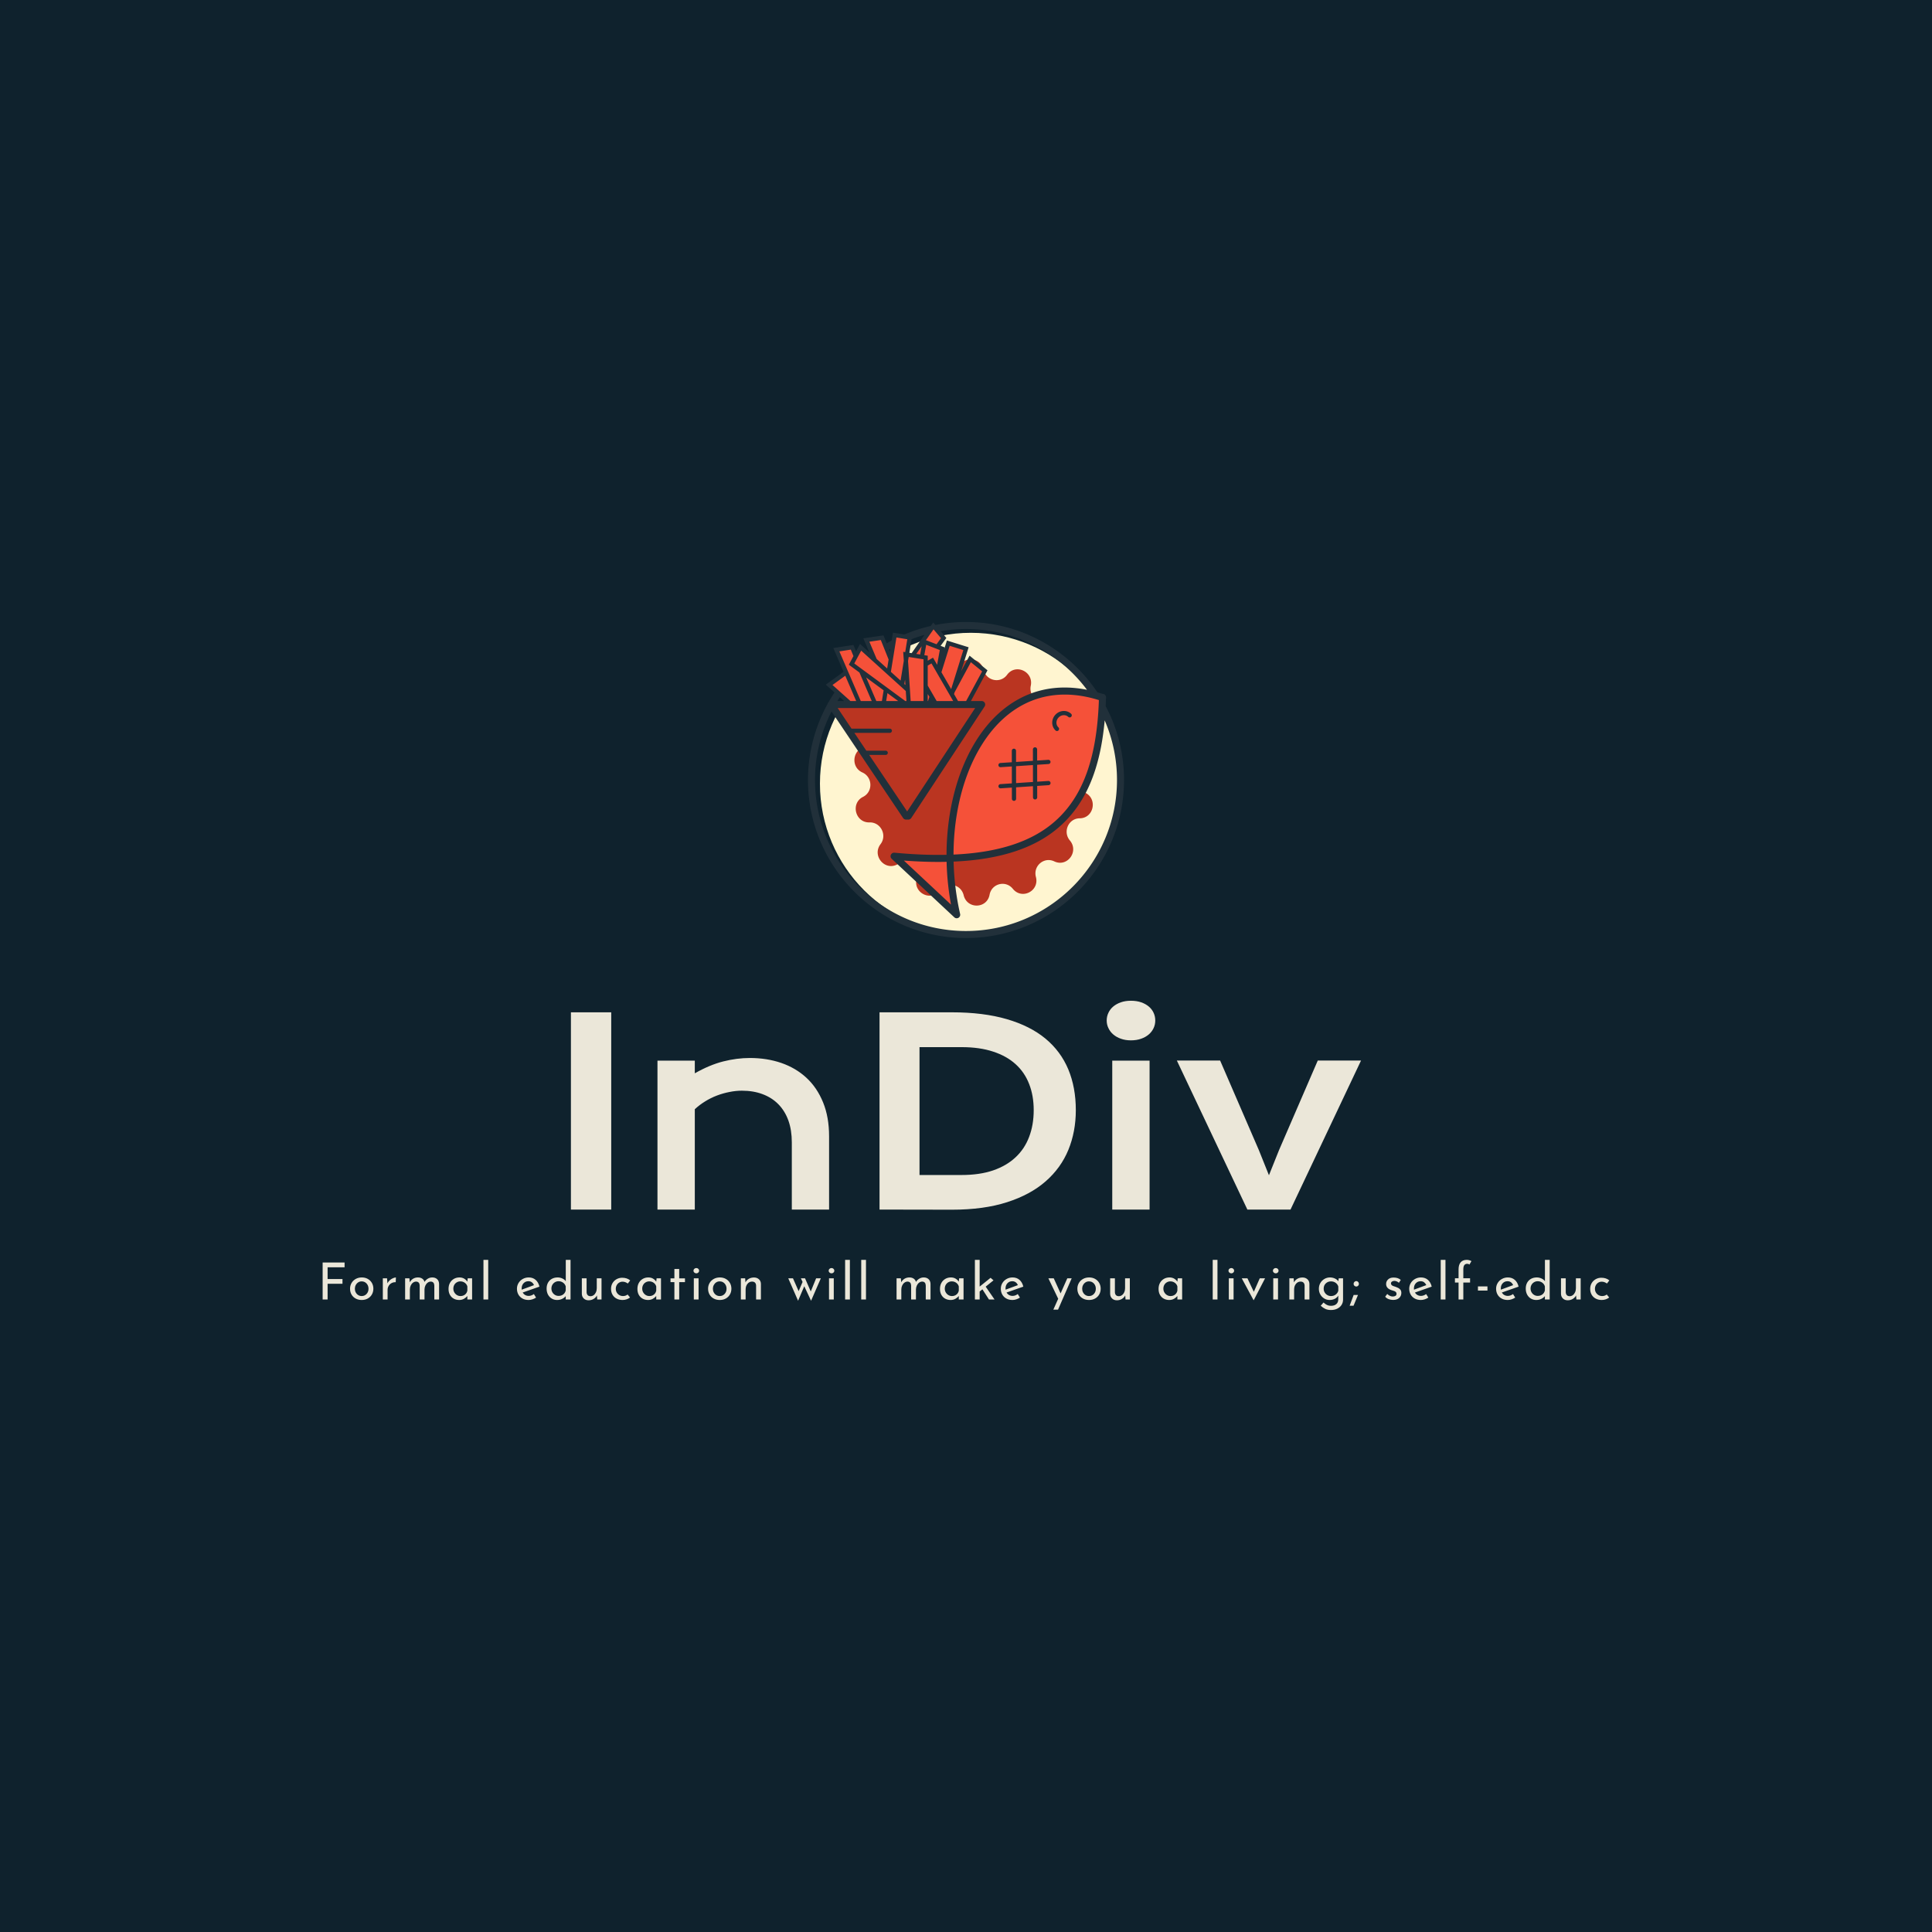 <svg version="1.1" preserveAspectRatio="none" xmlns="http://www.w3.org/2000/svg" width="500" height="500" viewBox="0 0 500 500"><rect width="100%" height="100%" fill="#0F222D" fill-opacity="1"/><svg viewBox="386.073 326.548 615.719 329.23" width="333" height="178.058" x="83.5px" y="160.971px" xmlns="http://www.w3.org/2000/svg" xmlns:xlink="http://www.w3.org/1999/xlink" preserveAspectRatio="none"><defs></defs><style>.aDFQBjvS2colors-3 {fill:#21303A;fill-opacity:1;}.aDFQBjvS2colors-4 {fill:#51819E;fill-opacity:1;}.aDFQBjvS2colors-5 {fill:#064B75;fill-opacity:1;}.aDFQBjvS2colors-6 {fill:#ACA58C;fill-opacity:1;}.aDFQBjvS2colors-7 {fill:#3E5563;fill-opacity:1;}.companyName {fill:#EBE7D9;fill-opacity:1;}.icon1 {fill:#FFF5D0;fill-opacity:1;}.icon2 {fill:#BA3521;fill-opacity:1;}.icon3 {fill:#F55139;fill-opacity:1;}.icon3-str {stroke:#F55139;stroke-opacity:1;}.text {fill:#EBE7D9;fill-opacity:1;}</style><g opacity="1" transform="rotate(0 386.073 631.778)">
<svg width="615.719" height="24" x="386.073" y="631.778" version="1.1" preserveAspectRatio="none" viewBox="4.16 -31 1006.56 39.24">
  <g transform="matrix(1 0 0 1 0 0)" class="text"><path id="id-6izo4zJp50" d="M4.16-28.92L21.32-28.92L21.32-25.20L8.04-25.20L8.04-16L19.68-16L19.68-12.28L8.04-12.28L8.04 0L4.16 0L4.16-28.92Z M25.60-8.44Q25.60-10.88 26.78-12.90Q27.96-14.92 30.06-16.08Q32.16-17.24 34.80-17.24L34.80-17.24Q37.44-17.24 39.50-16.08Q41.56-14.92 42.70-12.92Q43.84-10.92 43.84-8.44L43.84-8.44Q43.84-5.96 42.70-3.94Q41.56-1.92 39.48-0.76Q37.40 0.40 34.72 0.40L34.72 0.40Q32.12 0.40 30.04-0.70Q27.96-1.80 26.78-3.80Q25.60-5.80 25.60-8.44L25.60-8.44ZM29.36-8.40Q29.36-6.84 30.06-5.52Q30.76-4.20 31.98-3.44Q33.20-2.68 34.68-2.68L34.68-2.68Q37-2.68 38.52-4.32Q40.04-5.96 40.04-8.40L40.04-8.40Q40.04-10.84 38.52-12.50Q37-14.16 34.68-14.16L34.68-14.16Q33.16-14.16 31.96-13.38Q30.76-12.60 30.06-11.28Q29.36-9.96 29.36-8.40L29.36-8.40Z M54.84-12.64Q55.48-14 56.66-15.04Q57.84-16.08 59.16-16.64Q60.48-17.20 61.48-17.24L61.48-17.24L61.32-13.52Q59.52-13.60 58.06-12.80Q56.60-12 55.78-10.58Q54.96-9.16 54.96-7.56L54.96-7.56L54.96 0L51.24 0L51.24-16.56L54.56-16.56L54.84-12.64Z M89.92-17.24Q92.32-17.24 93.74-15.88Q95.16-14.52 95.24-12.28L95.24-12.28L95.24 0L91.52 0L91.52-10.92Q91.40-13.84 88.88-14L88.88-14Q87.44-14 86.30-13.14Q85.16-12.28 84.52-10.88Q83.88-9.48 83.84-7.88L83.84-7.88L83.84 0L80.08 0L80.08-10.92Q79.96-13.84 77.36-14L77.36-14Q75.96-14 74.82-13.14Q73.68-12.28 73.04-10.86Q72.40-9.44 72.40-7.84L72.40-7.84L72.40 0L68.68 0L68.68-16.56L72.04-16.56L72.32-13.44Q73.28-15.24 74.94-16.24Q76.60-17.24 78.72-17.24L78.72-17.24Q80.72-17.24 82.08-16.30Q83.44-15.36 83.84-13.72L83.84-13.72Q84.88-15.36 86.48-16.30Q88.08-17.24 89.92-17.24L89.92-17.24Z M117.64-16.56L121.08-16.56L121.08 0L117.36 0L117.36-2.72Q116.48-1.56 114.80-0.58Q113.12 0.40 111 0.40L111 0.40Q108.64 0.40 106.74-0.62Q104.84-1.64 103.74-3.60Q102.64-5.56 102.64-8.28L102.64-8.28Q102.64-11 103.78-13.02Q104.92-15.04 106.86-16.14Q108.80-17.24 111.16-17.24L111.16-17.24Q113.28-17.24 114.84-16.32Q116.40-15.40 117.36-13.92L117.36-13.92L117.64-16.56ZM112-2.68Q114.04-2.68 115.50-3.82Q116.96-4.96 117.36-6.92L117.36-6.92L117.36-10.20Q116.88-11.96 115.36-13.06Q113.84-14.16 111.88-14.16L111.88-14.16Q110.40-14.16 109.14-13.44Q107.88-12.72 107.14-11.42Q106.40-10.12 106.40-8.48L106.40-8.48Q106.40-6.88 107.16-5.56Q107.92-4.24 109.20-3.46Q110.48-2.68 112-2.68L112-2.68Z M129.96-31L133.68-31L133.68 0L129.96 0L129.96-31Z M165.36-2.80Q167.44-2.80 169.40-4.24L169.40-4.24L171.12-1.48Q169.80-0.60 168.26-0.10Q166.72 0.40 165.28 0.40L165.28 0.40Q162.52 0.40 160.46-0.74Q158.40-1.88 157.28-3.88Q156.16-5.88 156.16-8.40L156.16-8.40Q156.16-10.84 157.38-12.86Q158.60-14.88 160.72-16.06Q162.84-17.24 165.36-17.24L165.36-17.24Q168.60-17.24 170.78-15.34Q172.96-13.44 173.76-10.04L173.76-10.04L160.64-5.44Q161.36-4.20 162.58-3.50Q163.80-2.80 165.36-2.80L165.36-2.80ZM165.08-14.28Q162.80-14.28 161.32-12.68Q159.84-11.08 159.84-8.60L159.84-8.60Q159.84-8 159.88-7.68L159.88-7.68L169.52-11.24Q168.92-12.60 167.82-13.44Q166.72-14.28 165.08-14.28L165.08-14.28Z M194.36-31L198.08-31L198.08 0L194.32 0L194.32-2.60Q193.12-1.20 191.38-0.40Q189.64 0.40 187.56 0.40L187.56 0.40Q185.24 0.40 183.36-0.72Q181.48-1.84 180.42-3.86Q179.36-5.88 179.36-8.52L179.36-8.52Q179.36-11.20 180.48-13.18Q181.60-15.16 183.56-16.20Q185.52-17.24 188.00-17.24L188.00-17.24Q189.88-17.24 191.62-16.46Q193.36-15.68 194.36-14.32L194.36-14.32L194.36-31ZM188.72-2.80Q190.88-2.80 192.38-3.96Q193.88-5.12 194.32-7.08L194.32-7.08L194.32-10.20Q193.84-12 192.28-13.14Q190.72-14.28 188.72-14.28L188.72-14.28Q187.20-14.28 185.92-13.54Q184.64-12.80 183.88-11.50Q183.12-10.20 183.12-8.56L183.12-8.56Q183.12-6.96 183.88-5.64Q184.64-4.32 185.92-3.56Q187.20-2.80 188.72-2.80L188.72-2.80Z M218.60-16.56L222.32-16.56L222.32 0L218.96 0L218.72-3.16Q217.88-1.48 216.12-0.42Q214.36 0.64 212.20 0.64L212.20 0.64Q209.92 0.64 208.46-0.74Q207.00-2.12 206.92-4.32L206.92-4.32L206.92-16.56L210.64-16.56L210.64-5.64Q210.72-4.24 211.46-3.42Q212.20-2.60 213.68-2.56L213.68-2.56Q215.04-2.56 216.16-3.38Q217.28-4.20 217.94-5.64Q218.60-7.08 218.60-8.84L218.60-8.84L218.60-16.56Z M244.64-1.56Q243.52-0.64 241.98-0.12Q240.44 0.40 238.84 0.40L238.84 0.40Q236.16 0.40 234.10-0.68Q232.04-1.76 230.90-3.74Q229.76-5.72 229.76-8.32L229.76-8.32Q229.76-10.88 230.96-12.86Q232.16-14.84 234.16-15.92Q236.16-17 238.48-17L238.48-17Q242.28-17 244.76-14.92L244.76-14.92L242.88-12.48Q242.08-13.08 241.04-13.50Q240.00-13.92 238.80-13.92L238.80-13.92Q237.32-13.92 236.10-13.18Q234.88-12.44 234.18-11.16Q233.48-9.88 233.48-8.32L233.48-8.32Q233.48-6.76 234.22-5.48Q234.96-4.20 236.24-3.44Q237.52-2.68 239.16-2.68L239.16-2.68Q241.20-2.68 242.72-3.88L242.72-3.88L244.64-1.56Z M265.40-16.56L268.84-16.56L268.84 0L265.12 0L265.12-2.72Q264.24-1.56 262.56-0.58Q260.88 0.40 258.76 0.40L258.76 0.40Q256.40 0.40 254.50-0.62Q252.60-1.64 251.50-3.60Q250.40-5.56 250.40-8.28L250.40-8.28Q250.40-11 251.54-13.02Q252.68-15.04 254.62-16.14Q256.56-17.24 258.92-17.24L258.92-17.24Q261.04-17.24 262.60-16.32Q264.16-15.40 265.12-13.92L265.12-13.92L265.40-16.56ZM259.76-2.68Q261.80-2.68 263.26-3.82Q264.72-4.96 265.12-6.92L265.12-6.92L265.12-10.20Q264.64-11.96 263.12-13.06Q261.60-14.16 259.64-14.16L259.64-14.16Q258.16-14.16 256.90-13.44Q255.64-12.72 254.90-11.42Q254.16-10.12 254.16-8.48L254.16-8.48Q254.16-6.88 254.92-5.56Q255.68-4.24 256.96-3.46Q258.24-2.68 259.76-2.68L259.76-2.68Z M279.32-23.84L283.08-23.84L283.08-16.52L287.60-16.52L287.60-13.56L283.08-13.56L283.08 0L279.32 0L279.32-13.56L276.28-13.56L276.28-16.52L279.32-16.52L279.32-23.84Z M294.52-16.56L298.24-16.56L298.24 0L294.52 0L294.52-16.56ZM294.24-22.52Q294.24-23.40 294.92-24Q295.60-24.60 296.48-24.60L296.48-24.60Q297.36-24.60 298.02-24Q298.68-23.40 298.68-22.52L298.68-22.52Q298.68-21.64 298.02-21.04Q297.36-20.44 296.48-20.44L296.48-20.44Q295.60-20.44 294.92-21.04Q294.24-21.64 294.24-22.52L294.24-22.52Z M305.68-8.44Q305.68-10.88 306.86-12.90Q308.04-14.92 310.14-16.08Q312.24-17.24 314.88-17.24L314.88-17.24Q317.52-17.24 319.58-16.08Q321.64-14.92 322.78-12.92Q323.92-10.92 323.92-8.44L323.92-8.44Q323.92-5.96 322.78-3.94Q321.64-1.92 319.56-0.76Q317.48 0.40 314.80 0.40L314.80 0.40Q312.20 0.40 310.12-0.70Q308.04-1.80 306.86-3.80Q305.68-5.80 305.68-8.44L305.68-8.44ZM309.44-8.40Q309.44-6.84 310.14-5.52Q310.84-4.20 312.06-3.44Q313.28-2.68 314.76-2.68L314.76-2.68Q317.08-2.68 318.60-4.32Q320.12-5.96 320.12-8.40L320.12-8.40Q320.12-10.84 318.60-12.50Q317.08-14.16 314.76-14.16L314.76-14.16Q313.24-14.16 312.04-13.38Q310.84-12.60 310.14-11.28Q309.44-9.96 309.44-8.40L309.44-8.40Z M341.60-17.20Q343.92-17.20 345.44-15.82Q346.96-14.44 347-12.24L347-12.24L347 0L343.24 0L343.24-10.96Q343.16-12.36 342.40-13.16Q341.64-13.96 340.12-14L340.12-14Q337.92-14 336.48-12.24Q335.04-10.48 335.04-7.76L335.04-7.76L335.04 0L331.32 0L331.32-16.56L334.68-16.56L334.92-13.36Q335.80-15.16 337.56-16.18Q339.32-17.20 341.60-17.20L341.60-17.20Z M390.20-16.56L393.88-16.56L386.24 1L380.92-10.36L376.08 1L368.40-16.56L372.08-16.56L376.52-6.52L379.60-13.72L378.28-16.56L381.52-16.56L386.00-6.28L390.20-16.56Z M400.28-16.56L404.00-16.56L404.00 0L400.28 0L400.28-16.56ZM400.00-22.52Q400.00-23.40 400.68-24Q401.36-24.60 402.24-24.60L402.24-24.60Q403.12-24.60 403.78-24Q404.44-23.40 404.44-22.52L404.44-22.52Q404.44-21.64 403.78-21.04Q403.12-20.44 402.24-20.44L402.24-20.44Q401.36-20.44 400.68-21.04Q400.00-21.64 400.00-22.52L400.00-22.52Z M412.88-31L416.60-31L416.60 0L412.88 0L412.88-31Z M425.48-31L429.20-31L429.20 0L425.48 0L425.48-31Z M474.36-17.24Q476.76-17.24 478.18-15.88Q479.60-14.52 479.68-12.28L479.68-12.28L479.68 0L475.96 0L475.96-10.92Q475.84-13.84 473.32-14L473.32-14Q471.88-14 470.74-13.14Q469.60-12.28 468.96-10.88Q468.32-9.48 468.28-7.88L468.28-7.88L468.28 0L464.52 0L464.52-10.92Q464.40-13.84 461.80-14L461.80-14Q460.40-14 459.26-13.14Q458.12-12.28 457.48-10.86Q456.84-9.44 456.84-7.84L456.84-7.84L456.84 0L453.12 0L453.12-16.56L456.48-16.56L456.76-13.44Q457.72-15.24 459.38-16.24Q461.04-17.24 463.16-17.24L463.16-17.24Q465.16-17.24 466.52-16.30Q467.88-15.36 468.28-13.72L468.28-13.72Q469.32-15.36 470.92-16.30Q472.52-17.24 474.36-17.24L474.36-17.24Z M502.08-16.56L505.52-16.56L505.52 0L501.80 0L501.80-2.72Q500.92-1.56 499.24-0.58Q497.56 0.40 495.44 0.40L495.44 0.40Q493.08 0.40 491.18-0.62Q489.28-1.64 488.18-3.60Q487.08-5.56 487.08-8.28L487.08-8.28Q487.08-11 488.22-13.02Q489.36-15.04 491.30-16.14Q493.24-17.24 495.60-17.24L495.60-17.24Q497.72-17.24 499.28-16.32Q500.84-15.40 501.80-13.92L501.80-13.92L502.08-16.56ZM496.44-2.68Q498.48-2.68 499.94-3.82Q501.40-4.96 501.80-6.92L501.80-6.92L501.80-10.20Q501.32-11.96 499.80-13.06Q498.28-14.16 496.32-14.16L496.32-14.16Q494.84-14.16 493.58-13.44Q492.32-12.72 491.58-11.42Q490.84-10.12 490.84-8.48L490.84-8.48Q490.84-6.88 491.60-5.56Q492.36-4.24 493.64-3.46Q494.92-2.68 496.44-2.68L496.44-2.68Z M525.40 0L520.28-7.96L518.12-6.20L518.12 0L514.40 0L514.40-31L518.12-31L518.12-10.08L526.68-16.96L528.96-14.96L522.84-10.04L529.76 0L525.40 0Z M543.88-2.80Q545.96-2.80 547.92-4.24L547.92-4.24L549.64-1.48Q548.32-0.60 546.78-0.10Q545.24 0.40 543.80 0.40L543.80 0.40Q541.04 0.40 538.98-0.74Q536.92-1.88 535.80-3.88Q534.68-5.88 534.68-8.40L534.68-8.40Q534.68-10.84 535.90-12.86Q537.12-14.88 539.24-16.06Q541.36-17.24 543.88-17.24L543.88-17.24Q547.12-17.24 549.30-15.34Q551.48-13.44 552.28-10.04L552.28-10.04L539.16-5.44Q539.88-4.20 541.10-3.50Q542.32-2.80 543.88-2.80L543.88-2.80ZM543.60-14.28Q541.32-14.28 539.84-12.68Q538.36-11.08 538.36-8.60L538.36-8.60Q538.36-8 538.40-7.68L538.40-7.68L548.04-11.24Q547.44-12.60 546.34-13.44Q545.24-14.28 543.60-14.28L543.60-14.28Z M586.68-16.56L590.12-16.56L579.44 7.96L575.76 7.96L579.56-0.56L571.88-16.56L576.08-16.56L581.44-4.76L586.68-16.56Z M594.56-8.44Q594.56-10.88 595.74-12.90Q596.92-14.92 599.02-16.08Q601.12-17.24 603.76-17.24L603.76-17.24Q606.40-17.24 608.46-16.08Q610.52-14.92 611.66-12.92Q612.80-10.92 612.80-8.44L612.80-8.44Q612.80-5.96 611.66-3.94Q610.52-1.92 608.44-0.76Q606.36 0.40 603.68 0.40L603.68 0.40Q601.08 0.40 599.00-0.70Q596.92-1.80 595.74-3.80Q594.56-5.80 594.56-8.44L594.56-8.44ZM598.32-8.40Q598.32-6.84 599.02-5.52Q599.72-4.20 600.94-3.44Q602.16-2.68 603.64-2.68L603.64-2.68Q605.96-2.68 607.48-4.32Q609.00-5.96 609.00-8.40L609.00-8.40Q609.00-10.84 607.48-12.50Q605.96-14.16 603.64-14.16L603.64-14.16Q602.12-14.16 600.92-13.38Q599.72-12.60 599.02-11.28Q598.32-9.96 598.32-8.40L598.32-8.40Z M631.88-16.56L635.60-16.56L635.60 0L632.24 0L632.00-3.16Q631.16-1.48 629.40-0.42Q627.64 0.64 625.48 0.64L625.48 0.64Q623.20 0.64 621.74-0.74Q620.28-2.12 620.20-4.32L620.20-4.32L620.20-16.56L623.92-16.56L623.92-5.64Q624.00-4.24 624.74-3.42Q625.48-2.60 626.96-2.56L626.96-2.56Q628.32-2.56 629.44-3.38Q630.56-4.20 631.22-5.64Q631.88-7.08 631.88-8.84L631.88-8.84L631.88-16.56Z M673.08-16.56L676.52-16.56L676.52 0L672.80 0L672.80-2.72Q671.92-1.56 670.24-0.58Q668.56 0.40 666.44 0.40L666.44 0.40Q664.08 0.40 662.18-0.62Q660.28-1.64 659.18-3.60Q658.08-5.56 658.08-8.28L658.08-8.28Q658.08-11 659.22-13.02Q660.36-15.04 662.30-16.14Q664.24-17.24 666.60-17.24L666.60-17.24Q668.72-17.24 670.28-16.32Q671.84-15.40 672.80-13.92L672.80-13.92L673.08-16.56ZM667.44-2.68Q669.48-2.68 670.94-3.82Q672.40-4.96 672.80-6.92L672.80-6.92L672.80-10.20Q672.32-11.96 670.80-13.06Q669.28-14.16 667.32-14.16L667.32-14.16Q665.84-14.16 664.58-13.44Q663.32-12.72 662.58-11.42Q661.84-10.12 661.84-8.48L661.84-8.48Q661.84-6.88 662.60-5.56Q663.36-4.24 664.64-3.46Q665.92-2.68 667.44-2.68L667.44-2.68Z M700.44-31L704.16-31L704.16 0L700.44 0L700.44-31Z M713.04-16.56L716.76-16.56L716.76 0L713.04 0L713.04-16.56ZM712.76-22.52Q712.76-23.40 713.44-24Q714.12-24.60 715.00-24.60L715.00-24.60Q715.88-24.60 716.54-24Q717.20-23.40 717.20-22.52L717.20-22.52Q717.20-21.64 716.54-21.04Q715.88-20.44 715.00-20.44L715.00-20.44Q714.12-20.44 713.44-21.04Q712.76-21.64 712.76-22.52L712.76-22.52Z M737.24-16.56L741.40-16.56L732.56 0.48L732.36 0.48L723.16-16.56L727.60-16.56L732.60-6L737.24-16.56Z M747.80-16.56L751.52-16.56L751.52 0L747.80 0L747.80-16.56ZM747.52-22.52Q747.52-23.40 748.20-24Q748.88-24.60 749.76-24.60L749.76-24.60Q750.64-24.60 751.30-24Q751.96-23.40 751.96-22.52L751.96-22.52Q751.96-21.64 751.30-21.04Q750.64-20.44 749.76-20.44L749.76-20.44Q748.88-20.44 748.20-21.04Q747.52-21.64 747.52-22.52L747.52-22.52Z M770.68-17.20Q773.00-17.20 774.52-15.82Q776.04-14.44 776.08-12.24L776.08-12.24L776.08 0L772.32 0L772.32-10.96Q772.24-12.36 771.48-13.16Q770.72-13.96 769.20-14L769.20-14Q767.00-14 765.56-12.24Q764.12-10.48 764.12-7.76L764.12-7.76L764.12 0L760.40 0L760.40-16.56L763.76-16.56L764.00-13.36Q764.88-15.16 766.64-16.18Q768.40-17.20 770.68-17.20L770.68-17.20Z M799.00-16.56L802.40-16.56L802.40 0.12Q802.40 2.40 801.24 4.24Q800.08 6.08 797.94 7.16Q795.80 8.24 792.92 8.24L792.92 8.24Q790.40 8.24 788.58 7.40Q786.76 6.56 784.92 4.92L784.92 4.92L787.12 2.36Q788.48 3.64 789.84 4.30Q791.20 4.96 792.84 4.96L792.84 4.96Q795.60 4.96 797.10 3.64Q798.60 2.32 798.64 0.08L798.64 0.08L798.68-3.04Q797.76-1.48 795.98-0.54Q794.20 0.40 791.88 0.40L791.88 0.40Q789.60 0.40 787.68-0.76Q785.76-1.92 784.62-3.92Q783.48-5.92 783.48-8.36L783.48-8.36Q783.48-10.88 784.66-12.90Q785.84-14.92 787.84-16.08Q789.84-17.24 792.12-17.24L792.12-17.24Q794.24-17.24 796.04-16.40Q797.84-15.56 798.72-14.24L798.72-14.24L799.00-16.56ZM792.96-2.68Q795.08-2.68 796.64-3.84Q798.20-5 798.68-6.88L798.68-6.88L798.68-10.16Q798.12-11.96 796.56-13.06Q795.00-14.16 792.96-14.16L792.96-14.16Q790.52-14.16 788.88-12.56Q787.24-10.96 787.24-8.48L787.24-8.48Q787.24-6.88 788.00-5.56Q788.76-4.24 790.08-3.46Q791.40-2.68 792.96-2.68L792.96-2.68Z M810.64-12.24Q810.64-13.12 811.30-13.76Q811.96-14.40 812.76-14.40L812.76-14.40Q813.52-14.40 814.16-13.76Q814.80-13.12 814.80-12.24L814.80-12.24Q814.80-11.32 814.18-10.72Q813.56-10.12 812.76-10.12L812.76-10.12Q811.92-10.12 811.28-10.72Q810.64-11.32 810.64-12.24L810.64-12.24ZM814.08-3.52L810.60 4.88L807.56 4.88Q808.96 1.20 810.24-2.32L810.24-2.32L810.68-3.52L814.08-3.52Z M841.56 0.36Q839.72 0.36 838.06-0.28Q836.40-0.92 835.36-2.16L835.36-2.16L836.96-4.32Q837.96-3.36 839.06-2.84Q840.16-2.32 841.24-2.32L841.24-2.32Q842.56-2.32 843.40-2.84Q844.24-3.36 844.24-4.44L844.24-4.44Q844.24-5.28 843.72-5.80Q843.20-6.32 842.54-6.56Q841.88-6.80 840.32-7.28L840.32-7.28Q836.08-8.64 836.08-12.12L836.08-12.12Q836.08-14.20 837.62-15.68Q839.16-17.16 841.92-17.16L841.92-17.16Q843.68-17.16 845.04-16.72Q846.40-16.28 847.56-15.32L847.56-15.32L846.08-13.04Q845.44-13.72 844.46-14.12Q843.48-14.52 842.60-14.56L842.60-14.56Q841.48-14.56 840.68-14.02Q839.88-13.48 839.88-12.56L839.88-12.56Q839.88-11.80 840.40-11.30Q840.92-10.80 841.48-10.58Q842.04-10.36 843.68-9.84L843.68-9.84Q845.72-9.16 846.86-8.08Q848.00-7 848.00-5.16L848.00-5.16Q848.00-2.76 846.32-1.20Q844.64 0.36 841.56 0.36L841.56 0.36Z M863.36-2.80Q865.44-2.80 867.40-4.24L867.40-4.24L869.12-1.48Q867.80-0.60 866.26-0.10Q864.72 0.40 863.28 0.40L863.28 0.40Q860.52 0.40 858.46-0.74Q856.40-1.88 855.28-3.88Q854.16-5.88 854.16-8.40L854.16-8.40Q854.16-10.84 855.38-12.86Q856.60-14.88 858.72-16.06Q860.84-17.24 863.36-17.24L863.36-17.24Q866.60-17.24 868.78-15.34Q870.96-13.44 871.76-10.04L871.76-10.04L858.64-5.44Q859.36-4.20 860.58-3.50Q861.80-2.80 863.36-2.80L863.36-2.80ZM863.08-14.28Q860.80-14.28 859.32-12.68Q857.84-11.08 857.84-8.60L857.84-8.60Q857.84-8 857.88-7.68L857.88-7.68L867.52-11.24Q866.92-12.60 865.82-13.44Q864.72-14.28 863.08-14.28L863.08-14.28Z M878.80-31L882.52-31L882.52 0L878.80 0L878.80-31Z M892.76 0L892.76-13.24L889.92-13.24L889.92-16.60L892.76-16.60L892.76-23.56Q892.76-27.16 894.40-29.08Q896.04-31 899.20-31L899.20-31Q900.08-31 901.08-30.74Q902.08-30.48 902.84-30L902.84-30L901.24-27.28Q900.64-27.92 899.56-27.92L899.56-27.92Q898.04-27.92 897.26-26.88Q896.48-25.84 896.48-23.52L896.48-23.52L896.48-16.60L901.76-16.60L901.76-13.24L896.48-13.24L896.48 0L892.76 0Z M907.92-10.24L915.36-10.24L915.36-6.96L907.92-6.96L907.92-10.24Z M931.32-2.80Q933.40-2.80 935.36-4.24L935.36-4.24L937.08-1.48Q935.76-0.60 934.22-0.10Q932.68 0.40 931.24 0.40L931.24 0.40Q928.48 0.40 926.42-0.74Q924.36-1.88 923.24-3.88Q922.12-5.88 922.12-8.40L922.12-8.40Q922.12-10.84 923.34-12.86Q924.56-14.88 926.68-16.06Q928.80-17.24 931.32-17.24L931.32-17.24Q934.56-17.24 936.74-15.34Q938.92-13.44 939.72-10.04L939.72-10.04L926.60-5.44Q927.32-4.20 928.54-3.50Q929.76-2.80 931.32-2.80L931.32-2.80ZM931.04-14.28Q928.76-14.28 927.28-12.68Q925.80-11.08 925.80-8.60L925.80-8.60Q925.80-8 925.84-7.68L925.84-7.68L935.48-11.24Q934.88-12.60 933.78-13.44Q932.68-14.28 931.04-14.28L931.04-14.28Z M960.32-31L964.04-31L964.04 0L960.28 0L960.28-2.60Q959.08-1.20 957.34-0.40Q955.60 0.40 953.52 0.40L953.52 0.40Q951.20 0.40 949.32-0.72Q947.44-1.84 946.38-3.86Q945.32-5.88 945.32-8.52L945.32-8.52Q945.32-11.20 946.44-13.18Q947.56-15.16 949.52-16.20Q951.48-17.24 953.96-17.24L953.96-17.24Q955.84-17.24 957.58-16.46Q959.32-15.68 960.32-14.32L960.32-14.32L960.32-31ZM954.68-2.80Q956.84-2.80 958.34-3.96Q959.84-5.12 960.28-7.08L960.28-7.08L960.28-10.20Q959.80-12 958.24-13.14Q956.68-14.28 954.68-14.28L954.68-14.28Q953.16-14.28 951.88-13.54Q950.60-12.80 949.84-11.50Q949.08-10.20 949.08-8.56L949.08-8.56Q949.08-6.96 949.84-5.64Q950.60-4.32 951.88-3.56Q953.16-2.80 954.68-2.80L954.68-2.80Z M984.56-16.56L988.28-16.56L988.28 0L984.92 0L984.68-3.16Q983.84-1.48 982.08-0.42Q980.32 0.64 978.16 0.64L978.16 0.64Q975.88 0.64 974.42-0.74Q972.96-2.12 972.88-4.32L972.88-4.32L972.88-16.56L976.60-16.56L976.60-5.64Q976.68-4.24 977.42-3.42Q978.16-2.60 979.64-2.56L979.64-2.56Q981.00-2.56 982.12-3.38Q983.24-4.20 983.90-5.64Q984.56-7.08 984.56-8.84L984.56-8.84L984.56-16.56Z M1010.60-1.56Q1009.48-0.64 1007.94-0.12Q1006.40 0.40 1004.80 0.40L1004.80 0.40Q1002.12 0.40 1000.06-0.68Q998.00-1.76 996.86-3.74Q995.72-5.72 995.72-8.32L995.72-8.32Q995.72-10.88 996.92-12.86Q998.12-14.84 1000.12-15.92Q1002.12-17 1004.44-17L1004.44-17Q1008.24-17 1010.72-14.92L1010.72-14.92L1008.84-12.48Q1008.04-13.08 1007.00-13.50Q1005.96-13.92 1004.76-13.92L1004.76-13.92Q1003.28-13.92 1002.06-13.18Q1000.84-12.44 1000.14-11.16Q999.44-9.88 999.44-8.32L999.44-8.32Q999.44-6.76 1000.18-5.48Q1000.92-4.20 1002.20-3.44Q1003.48-2.68 1005.12-2.68L1005.12-2.68Q1007.16-2.68 1008.68-3.88L1008.68-3.88L1010.60-1.56Z"/></g>
</svg>
</g><g opacity="1" transform="rotate(0 504.894 507.778)">
<svg width="378.076" height="100" x="504.894" y="507.778" version="1.1" preserveAspectRatio="none" viewBox="3.555 -32.324 122.324 32.344">
  <g transform="matrix(1 0 0 1 0 0)" class="companyName"><path id="id-D6z1nYkh5" d="M3.55 0L3.55-30.53L9.79-30.53L9.79 0L3.55 0Z M16.95 0L16.95-23.05L22.73-23.05L22.73-21.09Q25.04-22.40 27.14-22.93Q29.24-23.46 31.25-23.46L31.25-23.46Q33.89-23.46 36.13-22.69Q38.38-21.91 40.02-20.39Q41.66-18.87 42.59-16.59Q43.52-14.32 43.52-11.33L43.52-11.33L43.52 0L37.75 0L37.75-10.39Q37.75-12.29 37.22-13.78Q36.68-15.27 35.67-16.30Q34.67-17.32 33.23-17.86Q31.80-18.40 30.02-18.40L30.02-18.40Q29.08-18.40 28.10-18.20Q27.11-18.01 26.16-17.65Q25.21-17.29 24.34-16.75Q23.46-16.21 22.73-15.53L22.73-15.53L22.73 0L16.95 0Z M51.33 0L51.33-30.53L62.52-30.53Q67.42-30.53 71.04-29.47Q74.65-28.42 77.02-26.46Q79.39-24.49 80.56-21.69Q81.72-18.89 81.72-15.39L81.72-15.39Q81.72-12.07 80.57-9.25Q79.41-6.43 77.05-4.37Q74.69-2.30 71.07-1.14Q67.46 0.02 62.56 0.02L62.56 0.02L51.33 0ZM57.52-5.35L64.04-5.35Q66.82-5.35 68.91-6.06Q71.00-6.78 72.39-8.09Q73.79-9.39 74.49-11.25Q75.20-13.11 75.20-15.39L75.20-15.39Q75.20-17.64 74.49-19.44Q73.79-21.25 72.39-22.51Q71.00-23.77 68.91-24.45Q66.82-25.14 64.04-25.14L64.04-25.14L57.52-25.14L57.52-5.35Z M90.25-26.19L90.25-26.19Q89.39-26.19 88.70-26.44Q88.01-26.68 87.52-27.10Q87.03-27.52 86.77-28.08Q86.50-28.63 86.50-29.26L86.50-29.26Q86.50-29.90 86.77-30.46Q87.03-31.02 87.52-31.43Q88.01-31.84 88.70-32.08Q89.39-32.32 90.25-32.32L90.25-32.32Q91.13-32.32 91.83-32.08Q92.52-31.84 93.01-31.43Q93.50-31.02 93.76-30.46Q94.02-29.90 94.02-29.26L94.02-29.26Q94.02-28.63 93.76-28.08Q93.50-27.52 93.01-27.10Q92.52-26.68 91.83-26.44Q91.13-26.19 90.25-26.19ZM87.36 0L87.36-23.05L93.14-23.05L93.14 0L87.36 0Z M108.28 0L97.36-23.07L104.06-23.07L110.06-9.20L111.62-5.31L113.18-9.20L119.18-23.07L125.88-23.07L114.96 0L108.28 0Z"/></g>
</svg>
</g><g opacity="1" transform="rotate(0 618.317 326.548)">
<svg width="151.23" height="151.23" x="618.317" y="326.548" version="1.1" preserveAspectRatio="none" viewBox="40 40 120 120">
  <g transform="matrix(1 0 0 1 0 0)"><g><path d="M159.104 101.385c0 31.635-25.646 57.281-57.281 57.281-31.635 0-57.281-25.646-57.281-57.281 0-31.635 25.646-57.281 57.281-57.281 31.635 0 57.281 25.646 57.281 57.281z" data-color="1" class="icon1"></path><path d="M145.11 104.758c-3.915-1.764-4.066-7.347-.249-9.261 4.84-2.428 2.959-9.865-2.452-9.701-4.268.129-6.789-4.854-4.182-8.267 3.306-4.328-1.561-10.226-6.347-7.694-3.775 1.997-8.167-1.4-7.286-5.635 1.117-5.37-5.771-8.562-8.985-4.164-2.534 3.469-7.928 2.331-8.948-1.888-1.293-5.349-8.839-5.202-9.843.192-.792 4.254-6.119 5.6-8.837 2.234-3.447-4.269-10.156-.812-8.752 4.509a5.076 5.076 0 0 1-3.62 6.259h-2.391a5.191 5.191 0 0 1-.964-.346c-1.825-.869-3.597-.577-4.925.346H48.778L60.011 88.06c-3.158 1.93-3.394 7.252.654 9.076 3.915 1.764 4.066 7.347.249 9.261-4.84 2.428-2.959 9.865 2.452 9.701 4.268-.129 6.789 4.854 4.182 8.267-3.306 4.328 1.561 10.227 6.347 7.694 3.775-1.997 8.167 1.4 7.286 5.635-1.117 5.37 5.771 8.562 8.985 4.164 2.534-3.469 7.928-2.331 8.948 1.888 1.293 5.349 8.839 5.202 9.843-.192.792-4.254 6.119-5.6 8.837-2.234 3.447 4.269 10.156.812 8.752-4.509-1.108-4.196 3.097-7.761 6.976-5.913 4.918 2.343 9.462-3.739 5.927-7.933-2.788-3.308-.537-8.384 3.733-8.421 5.414-.046 6.893-7.549 1.928-9.786z" data-color="2" class="icon2"></path><path d="M72.695 128.941l.013-.013c56.87 5.36 77.885-14.462 79.118-60.326l.046.006-.053.085c-42.877-14.291-65.922 36.073-55.351 82.466l-23.773-22.218z" data-color="3" class="icon3"></path><path d="M101.598 54.019l-6.671 12.359 5.067-16.247-6.716-2.095-3.474 11.14-.365-.632 1.515-8.403-1.854-.716 2.427-3.322-3.919-4.617-7.874 11.215-2.152-.342 1.046-6.474-5.699-.921-1.486 9.195-3.281-8.19-5.993.875 3.243 7.674-5.432-4.913-1.83 3.4-1.391-3.4-5.986.919 3.728 8.645-6.462 4.686 9.237 8.264c2.302.011 4.599.108 6.893.243 4.184-.094 8.368-.197 12.552-.32 7.185-.212 14.369-.577 21.542-.241a7.2 7.2 0 0 1 1.694.075l7.191-13.322-5.55-4.535z" data-color="3" class="icon3"></path><path d="M131.257 100.361l-4.229.28-.01-6.425 4.331-.287a.8.8 0 0 0 .746-.851.812.812 0 0 0-.851-.746l-4.229.28-.007-4.238a.8.8 0 0 0-.8-.799h-.002a.801.801 0 0 0-.799.802l.007 4.341-6.411.424-.007-4.238a.8.8 0 0 0-.8-.799h-.002a.801.801 0 0 0-.799.802l.007 4.341-4.332.287a.8.8 0 0 0 .052 1.599l.054-.002 4.229-.28.011 6.424-4.332.286a.8.8 0 0 0 .052 1.599l.054-.002 4.229-.28.007 4.238a.8.8 0 0 0 .8.799h.002a.801.801 0 0 0 .799-.802l-.007-4.341 6.411-.424.007 4.238a.8.8 0 0 0 .8.799h.002a.801.801 0 0 0 .799-.802l-.007-4.341 4.331-.286a.8.8 0 0 0 .746-.851.818.818 0 0 0-.852-.745zm-12.24.809l-.011-6.424 6.411-.424.01 6.425-6.41.423z" data-color="4" class="aDFQBjvS2colors-3"></path><path d="M133.953 75.206a4.427 4.427 0 0 0-1.213 3.036c.002 1.138.449 2.182 1.258 2.938a.8.8 0 1 0 1.094-1.169 2.4 2.4 0 0 1-.751-1.772c-.001-.711.276-1.4.781-1.94 1.029-1.1 2.69-1.227 3.701-.281a.8.8 0 1 0 1.093-1.169c-1.656-1.549-4.332-1.388-5.963.357z" data-color="4" class="aDFQBjvS2colors-3"></path><path d="M153.03 71.959c.048-.982.09-1.972.12-2.983a1.388 1.388 0 0 0-.093-.938 1.374 1.374 0 0 0-1.297-.768 56.543 56.543 0 0 0-1.87-.564C139.117 50.615 120.776 40 100 40c-3.921 0-7.818.39-11.635 1.144l-.819-.965-.94 1.339a60.126 60.126 0 0 0-9.998 3.23l-4.343-.702-.485 3.001c-.536.284-1.07.572-1.597.875-.11.063-.202.143-.286.229l-1.228-3.065-7.642 1.116 2.239 5.299-3.509-3.173-1.51 2.807-.988-2.415-7.633 1.172 3.885 9.007-6.747 4.892 3.32 2.97a60.278 60.278 0 0 0-2.239 3.635 1.3 1.3 0 0 0-.244.319 1.35 1.35 0 0 0-.118.319A59.91 59.91 0 0 0 40 100c0 33.084 26.916 60 60 60s60-26.916 60-60a59.624 59.624 0 0 0-6.97-28.041zm-2.571-2.304c-.747 21.977-6.049 36.612-16.648 46.002-8.703 7.711-21.411 11.902-38.549 12.656.055-21.15 6.87-40.689 18.891-51.59 6.708-6.082 14.627-9.16 23.357-9.16 4.149 0 8.481.695 12.949 2.092zM87.666 42.793l2.841 3.347-1.693 2.317-4.031-1.557 2.883-4.107zM69.512 88.87h-7.344l-.006.001-4.548-6.769h13.459a.8.8 0 1 0 0-1.6H56.545l-.006.001-5.258-7.826h52.196L77.66 111.94 63.237 90.47h6.275a.8.8 0 1 0 0-1.6zM51.165 70.008c.301-.489.608-.974.924-1.454l1.625 1.454h-2.549zm14.783 0l-3.859-8.949 6.637 4.884-.657 4.065h-2.121zm3.742 0l.485-2.998 4.074 2.998H69.69zm15.779 0v-2.667l.617 1.069-.498 1.598h-.119zm11.512 0l-1.524-2.639.212-.679 6.174-11.438 4.285 3.503-6.074 11.253h-3.073zm-2.613-4.526l-3.696-6.402 3.131-10.041 5.188 1.617-4.623 14.826zm.764 4.526h-6.275l-3.388-5.868v-7.59l1.42-.82 8.243 14.278zm-6.093-13.756l-1.564-2.709-2.006 1.158v-1.898l-1.294-.206.711-3.942 5.163 1.994-1.01 5.603zm-9.706-9.721a57.35 57.35 0 0 1 4.913-1.651l-4.881 6.953-.866-.138.834-5.164zm3.825 2.683l-.565 3.132-1.471-.234 2.036-2.898zm-4.915 4.061l5.625.894v15.838h-4.876l-.998-15.197.249-1.535zm-6.078 1.421l.102-.629 1.323-8.185 4.119.666-.791 4.896-.756-.12.224 3.41-1.217 7.53-3.688-3.335.684-4.233zm4.823 9.213l-.405-.366.271-1.675.134 2.041zM71.246 50.35l-.135.833-.31-.775c.149.005.299-.012.445-.058zm-3.594-3.499l2.964 7.399-.549 3.399-3.987-3.606-2.771-6.557 4.343-.635zm-7.453 4.032l4.544 4.109.145.131 12.251 11.08.25 3.804h-.439L57.579 55.752l2.62-4.869zm-8.283.275l4.339-.666 1.009 2.467-1.754 3.259 4.025 2.962 4.67 10.828h-4.159l-8.13-18.85zm-2.605 12.761l4.85-3.517 4.142 9.605h-2.187l-6.805-6.088zM100 157.332c-31.613 0-57.332-25.719-57.332-57.333 0-9.175 2.214-18.07 6.272-26.025l27.184 40.461c.248.368.663.59 1.107.59h.873c.449 0 .868-.226 1.115-.601l27.847-42.35a1.334 1.334 0 0 0-1.115-2.067h-4.078l6.291-11.656-6.809-5.566-3.197 5.923 2.839-9.104-8.245-2.571-1.008 3.234.115-.636-1.497-.578 2.183-2.988-2.187-2.576c3.174-.541 6.4-.822 9.643-.822 18.781 0 35.478 9.081 45.941 23.08-12.718-2.536-24.227.519-33.579 8.999-12.567 11.395-19.701 31.728-19.755 53.655-6.058.137-12.646-.129-19.775-.801-.4-.033-.796.108-1.078.394l-.013.013a1.337 1.337 0 0 0 .042 1.908l23.773 22.218a1.332 1.332 0 0 0 2.211-1.27 100.714 100.714 0 0 1-2.477-19.885c17.824-.777 31.108-5.189 40.289-13.323 9.889-8.76 15.402-21.691 17.081-40.301a56.981 56.981 0 0 1 4.67 22.647c.001 31.612-25.718 57.331-57.331 57.331zm-5.684-10.01l-17.911-16.739c5.767.438 11.172.6 16.231.483a102.91 102.91 0 0 0 1.68 16.256z" data-color="4" class="aDFQBjvS2colors-3"></path></g></g>
</svg>
</g></svg></svg>